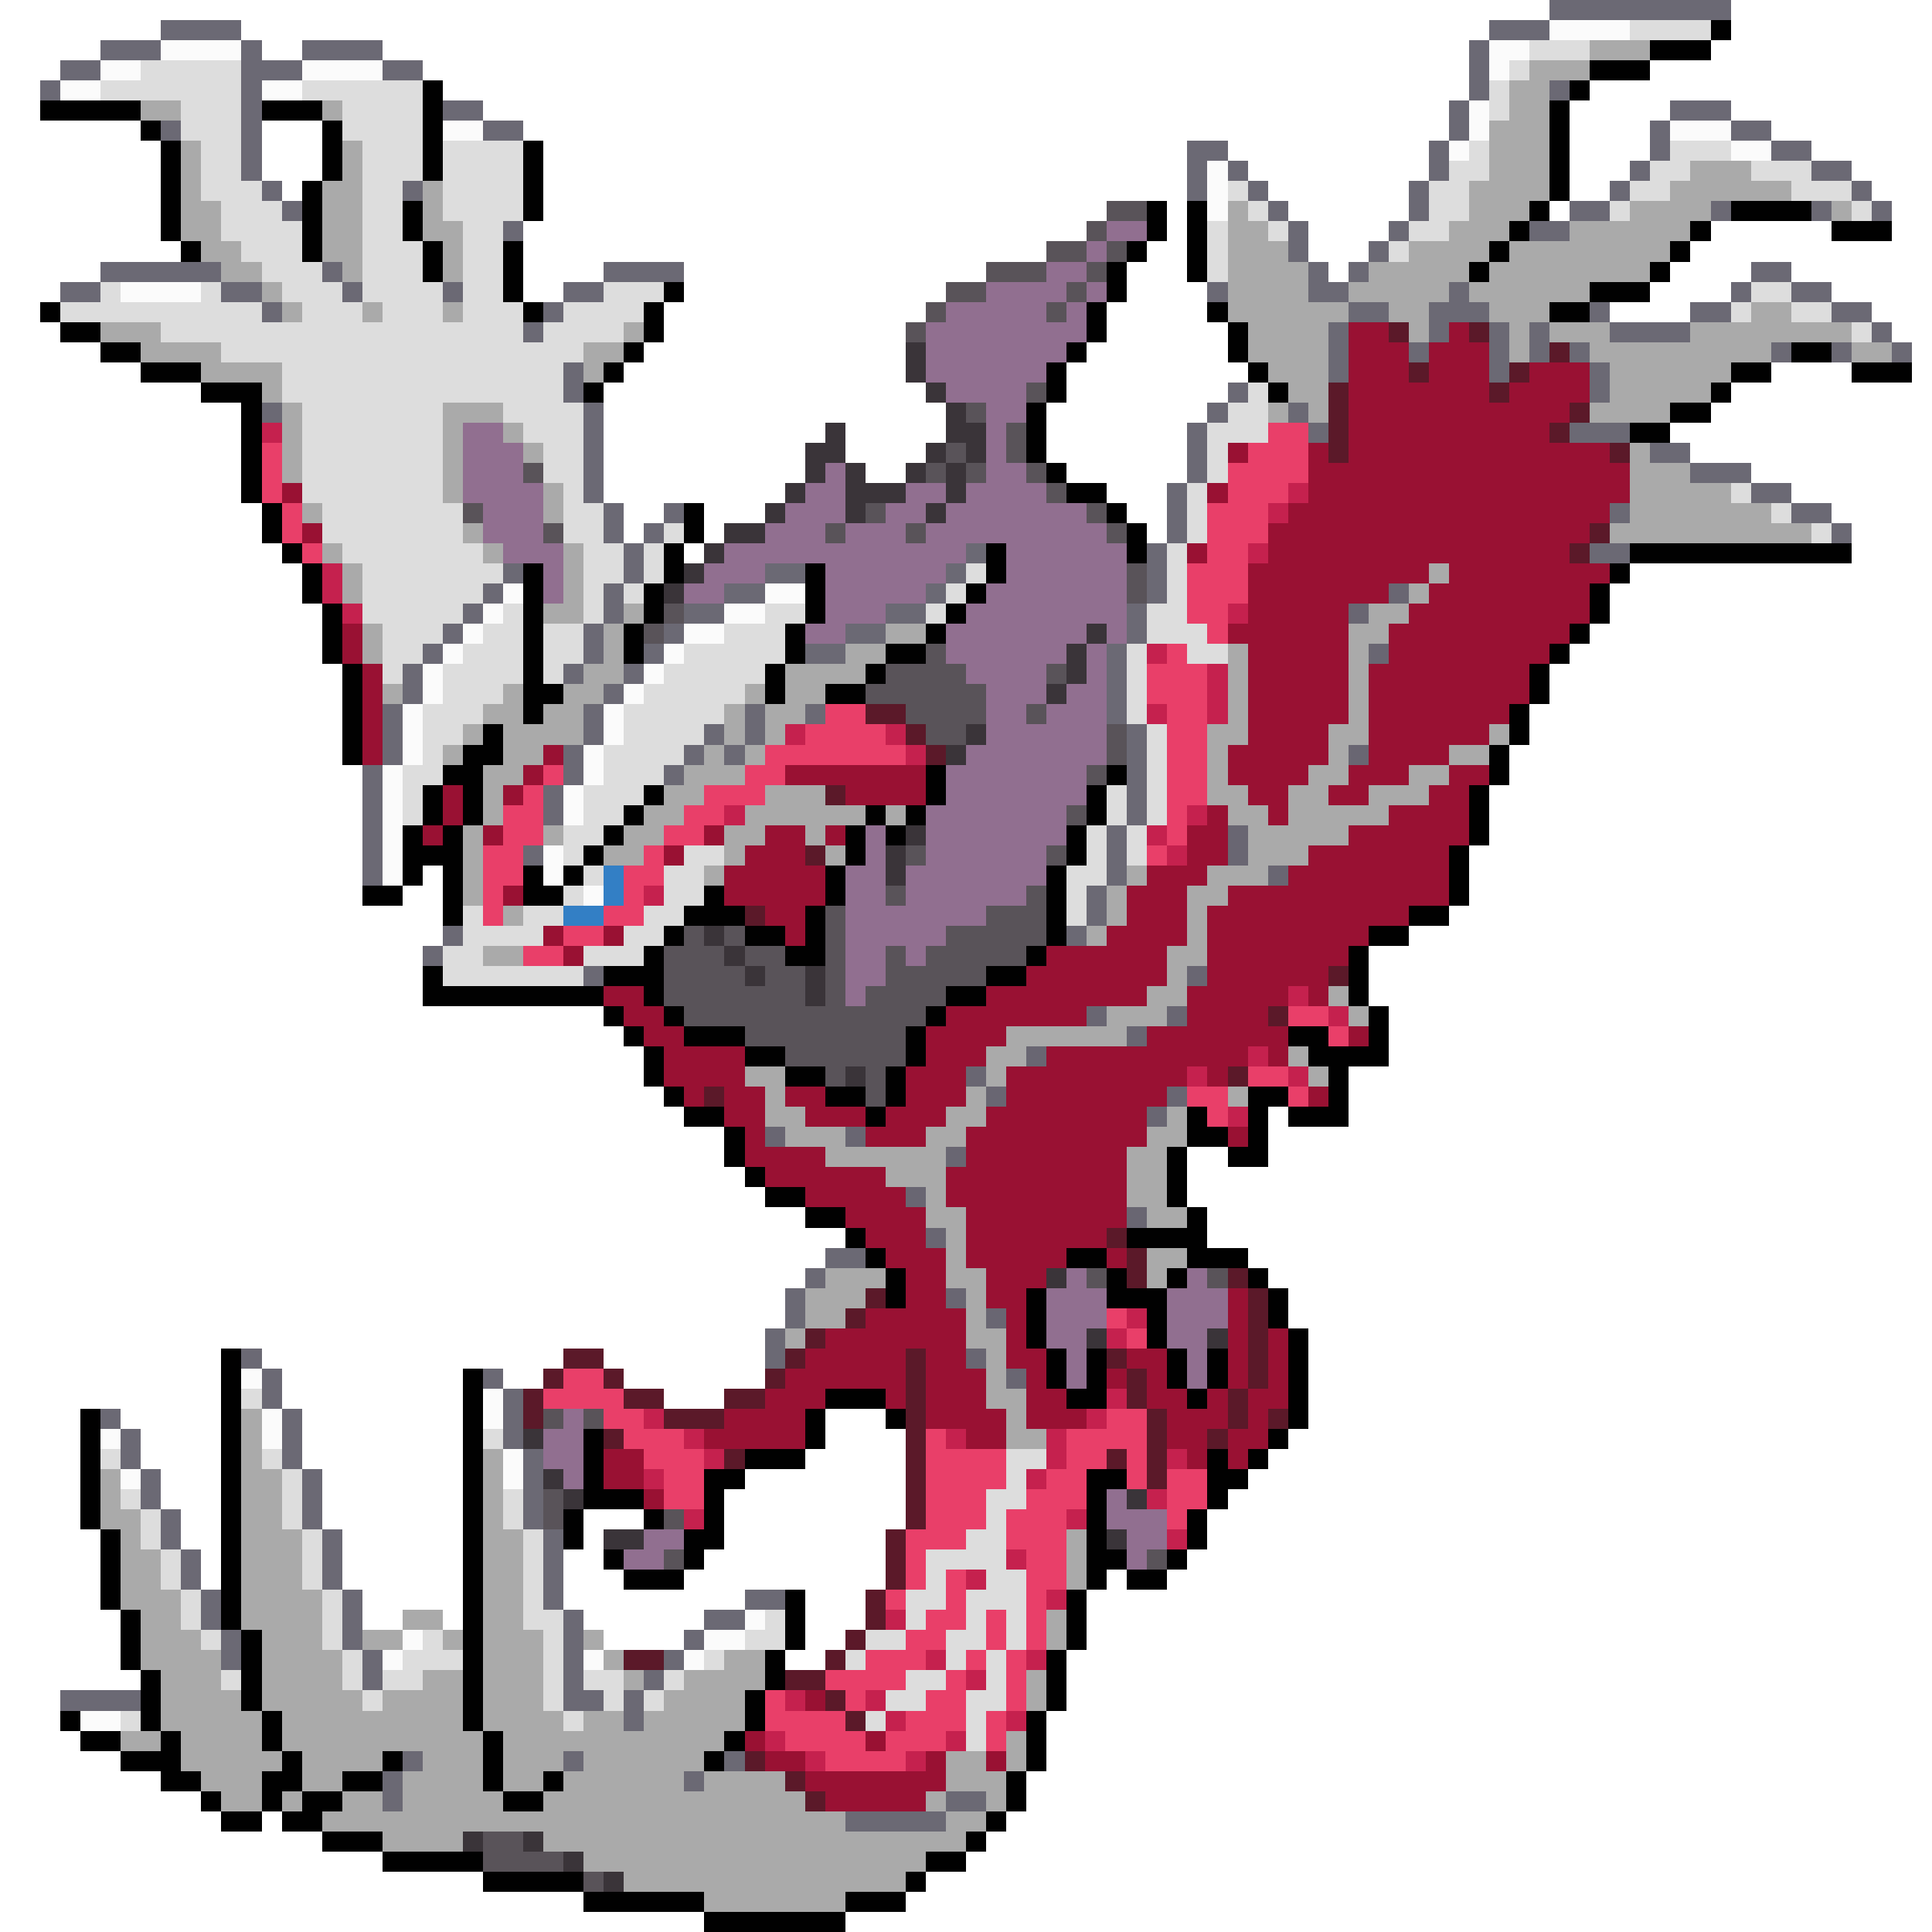 <svg xmlns="http://www.w3.org/2000/svg" viewBox="0 -0.5 96 96" shape-rendering="crispEdges">
<path stroke="#6b6974" d="M77 0h9M8 1h4M74 1h3M5 2h3M12 2h1M15 2h4M73 2h1M3 3h2M12 3h3M19 3h2M73 3h1M2 4h1M12 4h1M73 4h1M77 4h1M12 5h1M22 5h2M72 5h1M83 5h3M8 6h1M12 6h1M24 6h2M72 6h1M82 6h1M86 6h2M12 7h1M59 7h2M71 7h1M82 7h1M88 7h2M12 8h1M59 8h1M61 8h1M71 8h1M81 8h1M90 8h2M13 9h1M20 9h1M59 9h1M62 9h1M70 9h1M80 9h1M92 9h1M14 10h1M63 10h1M70 10h1M78 10h2M85 10h1M90 10h1M93 10h1M25 11h1M64 11h1M69 11h1M76 11h2M64 12h1M68 12h1M5 13h6M16 13h1M30 13h4M65 13h1M67 13h1M87 13h2M3 14h2M11 14h2M17 14h1M22 14h1M28 14h2M60 14h1M65 14h2M72 14h1M86 14h1M89 14h2M13 15h1M27 15h1M67 15h2M71 15h3M79 15h1M84 15h2M91 15h2M26 16h1M66 16h1M71 16h1M74 16h1M76 16h1M80 16h4M93 16h1M66 17h1M70 17h1M74 17h1M76 17h1M78 17h1M88 17h1M91 17h1M94 17h1M28 18h1M66 18h1M74 18h1M79 18h1M28 19h1M61 19h1M79 19h1M13 20h1M29 20h1M60 20h1M64 20h1M29 21h1M59 21h1M65 21h1M78 21h3M29 22h1M59 22h1M82 22h2M29 23h1M59 23h1M84 23h3M29 24h1M58 24h1M87 24h2M30 25h1M33 25h1M58 25h1M80 25h1M89 25h2M30 26h1M32 26h1M58 26h1M91 26h1M31 27h1M48 27h1M57 27h1M79 27h2M25 28h1M31 28h1M38 28h2M47 28h1M57 28h1M24 29h1M30 29h1M36 29h2M46 29h1M57 29h1M23 30h1M30 30h1M34 30h2M44 30h2M56 30h1M22 31h1M29 31h1M33 31h1M42 31h2M56 31h1M21 32h1M29 32h1M32 32h1M40 32h2M55 32h1M20 33h1M28 33h1M31 33h1M55 33h1M20 34h1M30 34h1M55 34h1M19 35h1M29 35h1M37 35h1M40 35h1M55 35h1M19 36h1M29 36h1M35 36h1M37 36h1M56 36h1M19 37h1M28 37h1M34 37h1M36 37h1M56 37h1M18 38h1M28 38h1M33 38h1M56 38h1M18 39h1M27 39h1M56 39h1M18 40h1M27 40h1M56 40h1M18 41h1M55 41h1M18 42h1M26 42h1M55 42h1M18 43h1M55 43h1M54 44h1M54 45h1M22 46h1M53 46h1M21 47h1M29 48h1M41 62h2M40 63h1M39 64h1M39 65h1M38 66h1M12 67h1M38 67h1M13 68h1M24 68h1M13 69h1M25 69h1M5 70h1M14 70h1M25 70h1M6 71h1M14 71h1M25 71h1M6 72h1M14 72h1M26 72h1M7 73h1M15 73h1M26 73h1M7 74h1M15 74h1M26 74h1M8 75h1M15 75h1M26 75h1M8 76h1M16 76h1M27 76h1M9 77h1M16 77h1M27 77h1M9 78h1M16 78h1M27 78h1M10 79h1M17 79h1M27 79h1M37 79h2M10 80h1M17 80h1M28 80h1M35 80h2M11 81h1M17 81h1M28 81h1M34 81h1M11 82h1M18 82h1M28 82h1M33 82h1M18 83h1M28 83h1M32 83h1M3 84h4M28 84h2M31 84h1M31 85h1M20 87h1M28 87h1M36 87h1M19 88h1M34 88h1M19 89h1M47 89h2M42 90h5" />
<path stroke="#fbfbfb" d="M77 1h4M8 2h4M74 2h2M5 3h2M15 3h4M74 3h1M3 4h2M13 4h2M73 5h1M22 6h2M73 6h1M83 6h3M72 7h1M86 7h2M60 8h1M60 9h1M60 10h1M6 14h4M25 29h1M38 29h2M24 30h1M36 30h2M23 31h1M34 31h2M22 32h1M33 32h1M21 33h1M32 33h1M21 34h1M31 34h1M20 35h1M30 35h1M20 36h1M30 36h1M20 37h1M29 37h1M19 38h1M29 38h1M19 39h1M28 39h1M19 40h1M28 40h1M19 41h1M19 42h1M27 42h1M19 43h1M27 43h1M29 44h1M12 68h1M24 69h1M13 70h1M24 70h1M5 71h1M13 71h1M25 72h1M6 73h1M25 73h1M37 80h1M20 81h1M35 81h2M19 82h1M29 82h1M34 82h1M4 85h2" />
<path stroke="#dddddd" d="M81 1h4M76 2h3M7 3h5M75 3h1M5 4h7M15 4h6M74 4h1M9 5h3M17 5h4M74 5h1M9 6h3M17 6h4M10 7h2M18 7h3M22 7h4M73 7h1M83 7h3M10 8h2M18 8h3M22 8h4M72 8h2M82 8h2M87 8h3M10 9h3M18 9h2M22 9h4M61 9h1M71 9h2M81 9h2M89 9h3M11 10h3M18 10h2M22 10h4M62 10h1M71 10h2M80 10h1M92 10h1M11 11h4M18 11h2M23 11h2M60 11h1M63 11h1M70 11h2M12 12h3M18 12h3M23 12h2M60 12h1M69 12h1M13 13h3M18 13h3M23 13h2M60 13h1M5 14h1M10 14h1M14 14h3M18 14h4M23 14h2M30 14h3M87 14h2M3 15h10M15 15h3M19 15h3M23 15h3M28 15h4M86 15h1M89 15h2M8 16h18M27 16h4M92 16h1M11 17h18M14 18h14M14 19h14M62 19h1M15 20h7M25 20h4M61 20h2M15 21h7M26 21h3M60 21h3M15 22h7M27 22h2M60 22h1M15 23h7M27 23h2M60 23h1M15 24h7M28 24h1M59 24h1M86 24h1M16 25h7M28 25h2M59 25h1M88 25h1M16 26h7M28 26h2M33 26h1M59 26h1M90 26h1M17 27h7M29 27h2M32 27h1M58 27h1M18 28h7M29 28h2M32 28h1M48 28h1M58 28h1M18 29h6M29 29h1M31 29h1M47 29h1M58 29h1M18 30h5M25 30h1M29 30h1M38 30h2M46 30h1M57 30h2M19 31h3M24 31h2M27 31h2M36 31h3M57 31h3M19 32h2M23 32h3M27 32h2M34 32h5M56 32h1M59 32h2M19 33h1M22 33h4M27 33h1M33 33h5M56 33h1M22 34h3M32 34h5M56 34h1M21 35h3M31 35h5M56 35h1M21 36h2M31 36h4M57 36h1M21 37h1M30 37h4M57 37h1M20 38h2M30 38h3M57 38h1M20 39h1M29 39h3M55 39h1M57 39h1M20 40h1M29 40h2M55 40h1M57 40h1M28 41h2M54 41h1M56 41h1M28 42h1M34 42h2M54 42h1M56 42h1M29 43h1M33 43h2M53 43h2M28 44h1M33 44h2M53 44h1M23 45h1M26 45h2M32 45h2M53 45h1M23 46h4M31 46h2M22 47h2M29 47h3M22 48h7M12 69h1M24 71h1M5 72h1M13 72h1M50 72h2M14 73h1M50 73h1M6 74h1M14 74h1M25 74h1M49 74h2M7 75h1M14 75h1M25 75h1M49 75h1M7 76h1M15 76h1M26 76h1M48 76h2M8 77h1M15 77h1M26 77h1M46 77h4M8 78h1M15 78h1M26 78h1M46 78h1M49 78h2M9 79h1M16 79h1M26 79h1M45 79h2M48 79h3M9 80h1M16 80h1M26 80h2M38 80h1M45 80h1M48 80h1M50 80h1M10 81h1M16 81h1M21 81h1M27 81h1M37 81h2M43 81h2M47 81h2M50 81h1M17 82h1M20 82h3M27 82h1M35 82h1M42 82h1M47 82h1M49 82h1M11 83h1M17 83h1M19 83h2M27 83h1M29 83h2M33 83h1M45 83h2M49 83h1M18 84h1M27 84h1M30 84h1M32 84h1M44 84h2M48 84h2M6 85h1M28 85h1M43 85h1M48 85h1M48 86h1" />
<path stroke="#010101" d="M85 1h1M82 2h3M79 3h3M21 4h1M78 4h1M2 5h5M13 5h3M21 5h1M77 5h1M7 6h1M16 6h1M21 6h1M77 6h1M8 7h1M16 7h1M21 7h1M26 7h1M77 7h1M8 8h1M16 8h1M21 8h1M26 8h1M77 8h1M8 9h1M15 9h1M26 9h1M77 9h1M8 10h1M15 10h1M20 10h1M26 10h1M57 10h1M59 10h1M76 10h1M86 10h4M8 11h1M15 11h1M20 11h1M57 11h1M59 11h1M75 11h1M84 11h1M91 11h3M9 12h1M15 12h1M21 12h1M25 12h1M56 12h1M59 12h1M74 12h1M83 12h1M21 13h1M25 13h1M55 13h1M59 13h1M73 13h1M82 13h1M25 14h1M33 14h1M55 14h1M79 14h3M2 15h1M26 15h1M32 15h1M54 15h1M60 15h1M77 15h2M3 16h2M32 16h1M54 16h1M61 16h1M5 17h2M31 17h1M53 17h1M61 17h1M89 17h2M7 18h3M30 18h1M52 18h1M62 18h1M86 18h2M92 18h3M10 19h3M29 19h1M52 19h1M63 19h1M85 19h1M12 20h1M51 20h1M83 20h2M12 21h1M51 21h1M81 21h2M12 22h1M51 22h1M12 23h1M52 23h1M12 24h1M53 24h2M13 25h1M34 25h1M55 25h1M13 26h1M34 26h1M56 26h1M14 27h1M33 27h1M49 27h1M56 27h1M81 27h11M15 28h1M26 28h1M33 28h1M40 28h1M49 28h1M80 28h1M15 29h1M26 29h1M32 29h1M40 29h1M48 29h1M79 29h1M16 30h1M26 30h1M32 30h1M40 30h1M47 30h1M79 30h1M16 31h1M26 31h1M31 31h1M39 31h1M46 31h1M78 31h1M16 32h1M26 32h1M31 32h1M39 32h1M44 32h2M77 32h1M17 33h1M26 33h1M38 33h1M43 33h1M76 33h1M17 34h1M26 34h2M38 34h1M41 34h2M76 34h1M17 35h1M26 35h1M75 35h1M17 36h1M24 36h1M75 36h1M17 37h1M23 37h2M74 37h1M22 38h2M46 38h1M55 38h1M74 38h1M21 39h1M23 39h1M32 39h1M46 39h1M54 39h1M73 39h1M21 40h1M23 40h1M31 40h1M43 40h1M45 40h1M54 40h1M73 40h1M20 41h1M22 41h1M30 41h1M42 41h1M44 41h1M53 41h1M73 41h1M20 42h3M29 42h1M42 42h1M53 42h1M72 42h1M20 43h1M22 43h1M26 43h1M28 43h1M41 43h1M52 43h1M72 43h1M18 44h2M22 44h1M26 44h2M35 44h1M41 44h1M52 44h1M72 44h1M22 45h1M34 45h3M40 45h1M52 45h1M70 45h2M33 46h1M37 46h2M40 46h1M52 46h1M68 46h2M32 47h1M39 47h2M51 47h1M67 47h1M21 48h1M30 48h3M49 48h2M67 48h1M21 49h9M32 49h1M47 49h2M67 49h1M30 50h1M33 50h1M46 50h1M68 50h1M31 51h1M34 51h3M45 51h1M64 51h2M68 51h1M32 52h1M37 52h2M45 52h1M65 52h4M32 53h1M39 53h2M44 53h1M66 53h1M33 54h1M41 54h2M44 54h1M62 54h2M66 54h1M34 55h2M43 55h1M59 55h1M62 55h1M64 55h3M36 56h1M59 56h2M62 56h1M36 57h1M58 57h1M61 57h2M37 58h1M58 58h1M38 59h2M58 59h1M40 60h2M59 60h1M42 61h1M56 61h4M43 62h1M53 62h2M59 62h3M44 63h1M55 63h1M58 63h1M62 63h1M44 64h1M51 64h1M55 64h3M63 64h1M51 65h1M57 65h1M63 65h1M51 66h1M57 66h1M64 66h1M11 67h1M52 67h1M54 67h1M58 67h1M60 67h1M64 67h1M11 68h1M23 68h1M52 68h1M54 68h1M58 68h1M60 68h1M64 68h1M11 69h1M23 69h1M41 69h3M53 69h2M59 69h1M64 69h1M4 70h1M11 70h1M23 70h1M40 70h1M44 70h1M64 70h1M4 71h1M11 71h1M23 71h1M29 71h1M40 71h1M63 71h1M4 72h1M11 72h1M23 72h1M29 72h1M37 72h3M60 72h1M62 72h1M4 73h1M11 73h1M23 73h1M29 73h1M35 73h2M54 73h2M60 73h2M4 74h1M11 74h1M23 74h1M29 74h3M35 74h1M54 74h1M60 74h1M4 75h1M11 75h1M23 75h1M28 75h1M32 75h1M35 75h1M54 75h1M59 75h1M5 76h1M11 76h1M23 76h1M28 76h1M34 76h2M54 76h1M59 76h1M5 77h1M11 77h1M23 77h1M30 77h1M34 77h1M54 77h2M58 77h1M5 78h1M11 78h1M23 78h1M31 78h3M54 78h1M56 78h2M5 79h1M11 79h1M23 79h1M39 79h1M53 79h1M6 80h1M11 80h1M23 80h1M39 80h1M53 80h1M6 81h1M12 81h1M23 81h1M39 81h1M53 81h1M6 82h1M12 82h1M23 82h1M38 82h1M52 82h1M7 83h1M12 83h1M23 83h1M38 83h1M52 83h1M7 84h1M12 84h1M23 84h1M37 84h1M52 84h1M3 85h1M7 85h1M13 85h1M23 85h1M37 85h1M51 85h1M4 86h2M8 86h1M13 86h1M24 86h1M36 86h1M51 86h1M6 87h3M14 87h1M19 87h1M24 87h1M35 87h1M51 87h1M8 88h2M13 88h2M17 88h2M24 88h1M27 88h1M50 88h1M10 89h1M13 89h1M15 89h2M25 89h2M50 89h1M11 90h2M14 90h2M49 90h1M16 91h3M48 91h1M19 92h5M46 92h2M24 93h5M45 93h1M29 94h6M42 94h3M35 95h7" />
<path stroke="#aaaaaa" d="M79 2h3M76 3h3M75 4h2M7 5h2M16 5h1M75 5h2M74 6h3M9 7h1M17 7h1M74 7h3M9 8h1M17 8h1M74 8h3M84 8h3M9 9h1M16 9h2M21 9h1M73 9h4M83 9h6M9 10h2M16 10h2M21 10h1M61 10h1M73 10h3M81 10h4M91 10h1M9 11h2M16 11h2M21 11h2M61 11h2M72 11h3M78 11h6M10 12h2M16 12h2M22 12h1M61 12h3M70 12h4M75 12h8M11 13h2M17 13h1M22 13h1M61 13h4M68 13h5M74 13h8M13 14h1M61 14h4M67 14h5M73 14h6M14 15h1M18 15h1M22 15h1M61 15h6M69 15h2M74 15h3M87 15h2M5 16h3M31 16h1M62 16h4M70 16h1M75 16h1M77 16h3M84 16h8M7 17h4M29 17h2M62 17h4M75 17h1M79 17h9M92 17h2M10 18h4M29 18h1M63 18h3M80 18h6M13 19h1M64 19h2M80 19h5M14 20h1M22 20h3M63 20h1M65 20h1M79 20h4M14 21h1M22 21h1M25 21h1M14 22h1M22 22h1M26 22h1M81 22h1M14 23h1M22 23h1M81 23h3M22 24h1M27 24h1M81 24h5M15 25h1M27 25h1M81 25h7M23 26h1M80 26h10M16 27h1M24 27h1M28 27h1M17 28h1M28 28h1M71 28h1M17 29h1M28 29h1M70 29h1M27 30h2M31 30h1M68 30h2M18 31h1M30 31h1M44 31h2M67 31h2M18 32h1M30 32h1M42 32h2M61 32h1M67 32h1M29 33h2M39 33h4M61 33h1M67 33h1M19 34h1M25 34h1M28 34h2M37 34h1M39 34h2M61 34h1M67 34h1M24 35h2M27 35h2M36 35h1M38 35h2M61 35h1M67 35h1M23 36h1M25 36h4M36 36h1M38 36h1M60 36h2M66 36h2M74 36h1M22 37h1M25 37h2M35 37h1M37 37h1M60 37h1M66 37h1M72 37h2M24 38h2M34 38h3M60 38h1M65 38h2M70 38h2M24 39h1M33 39h2M38 39h3M60 39h2M64 39h2M68 39h3M24 40h1M32 40h2M37 40h6M44 40h1M61 40h2M64 40h5M23 41h1M27 41h1M31 41h2M36 41h2M40 41h1M62 41h5M23 42h1M30 42h2M36 42h1M41 42h1M62 42h3M23 43h1M35 43h1M56 43h1M60 43h3M23 44h1M55 44h1M59 44h2M25 45h1M55 45h1M59 45h1M54 46h1M59 46h1M24 47h2M58 47h2M58 48h1M57 49h2M66 49h1M55 50h3M67 50h1M50 51h6M49 52h2M64 52h1M37 53h2M49 53h1M65 53h1M38 54h1M48 54h1M61 54h1M38 55h2M47 55h2M58 55h1M39 56h3M46 56h2M57 56h2M41 57h6M56 57h2M44 58h3M56 58h2M46 59h1M56 59h2M46 60h2M57 60h2M47 61h1M47 62h1M57 62h2M41 63h3M47 63h2M57 63h1M40 64h3M48 64h1M40 65h2M48 65h1M39 66h1M48 66h2M49 67h1M49 68h1M49 69h2M12 70h1M50 70h1M12 71h1M50 71h2M12 72h1M24 72h1M5 73h1M12 73h2M24 73h1M5 74h1M12 74h2M24 74h1M5 75h2M12 75h2M24 75h1M6 76h1M12 76h3M24 76h2M53 76h1M6 77h2M12 77h3M24 77h2M53 77h1M6 78h2M12 78h3M24 78h2M53 78h1M6 79h3M12 79h4M24 79h2M7 80h2M12 80h4M20 80h2M24 80h2M52 80h1M7 81h3M13 81h3M18 81h2M22 81h1M24 81h3M29 81h1M52 81h1M7 82h4M13 82h4M24 82h3M30 82h1M36 82h2M8 83h3M13 83h4M21 83h2M24 83h3M31 83h1M34 83h4M51 83h1M8 84h4M13 84h5M19 84h4M24 84h3M33 84h4M51 84h1M8 85h5M14 85h9M24 85h4M29 85h2M32 85h5M6 86h2M9 86h4M14 86h10M25 86h11M50 86h1M9 87h5M15 87h4M21 87h3M25 87h3M29 87h6M47 87h2M50 87h1M10 88h3M15 88h2M20 88h4M25 88h2M28 88h6M35 88h4M47 88h3M11 89h2M14 89h1M17 89h2M20 89h5M27 89h13M46 89h1M49 89h1M16 90h26M47 90h2M19 91h4M27 91h21M29 92h17M31 93h14M35 94h7" />
<path stroke="#595359" d="M55 10h2M54 11h1M52 12h2M55 12h1M49 13h3M54 13h1M47 14h2M53 14h1M46 15h1M52 15h1M45 16h1M51 19h1M48 20h1M50 21h1M47 22h1M50 22h1M26 23h1M46 23h1M48 23h1M51 23h1M52 24h1M23 25h1M43 25h1M54 25h1M27 26h1M41 26h1M45 26h1M55 26h1M56 28h1M56 29h1M33 30h1M32 31h1M46 32h1M44 33h4M52 33h1M43 34h6M45 35h4M51 35h1M46 36h2M55 36h1M55 37h1M54 38h1M53 40h1M45 42h1M52 42h1M44 44h1M51 44h1M41 45h1M49 45h3M34 46h1M36 46h1M41 46h1M47 46h5M33 47h3M37 47h2M41 47h1M44 47h1M46 47h5M33 48h4M38 48h2M41 48h1M44 48h5M33 49h7M41 49h1M43 49h4M34 50h12M37 51h8M39 52h6M41 53h1M43 53h1M43 54h1M54 63h1M60 63h1M27 70h1M29 70h1M27 74h1M27 75h1M33 75h1M33 77h1M57 77h1M24 91h2M24 92h4M29 93h1" />
<path stroke="#916f90" d="M55 11h2M54 12h1M52 13h2M49 14h4M54 14h1M47 15h5M53 15h1M46 16h8M46 17h7M46 18h6M47 19h4M49 20h2M23 21h2M49 21h1M23 22h3M49 22h1M23 23h3M41 23h1M49 23h2M23 24h4M40 24h2M45 24h2M48 24h4M24 25h3M39 25h3M44 25h2M47 25h7M24 26h3M38 26h3M42 26h3M46 26h9M25 27h3M36 27h12M50 27h6M27 28h1M35 28h3M41 28h6M50 28h6M27 29h1M34 29h2M41 29h5M49 29h7M41 30h3M48 30h8M40 31h2M47 31h7M55 31h1M47 32h6M54 32h1M48 33h4M54 33h1M49 34h3M53 34h2M49 35h2M52 35h3M49 36h6M48 37h7M47 38h7M47 39h7M46 40h7M43 41h1M46 41h7M43 42h1M46 42h6M42 43h2M45 43h7M42 44h2M45 44h6M42 45h7M42 46h5M42 47h2M45 47h1M42 48h2M42 49h1M53 63h1M59 63h1M52 64h3M58 64h3M52 65h3M58 65h3M52 66h2M58 66h2M53 67h1M59 67h1M53 68h1M59 68h1M28 70h1M27 71h2M27 72h2M28 73h1M55 74h1M55 75h3M32 76h2M56 76h2M31 77h2M56 77h1" />
<path stroke="#991133" d="M67 16h2M72 16h1M67 17h3M71 17h3M67 18h3M71 18h3M76 18h3M67 19h7M75 19h4M67 20h11M67 21h10M61 22h1M65 22h1M67 22h13M65 23h16M14 24h1M60 24h1M65 24h16M64 25h16M15 26h1M63 26h16M59 27h1M63 27h15M62 28h9M72 28h8M62 29h7M71 29h8M62 30h5M70 30h9M17 31h1M61 31h6M69 31h9M17 32h1M62 32h5M69 32h8M18 33h1M62 33h5M68 33h8M18 34h1M62 34h5M68 34h8M18 35h1M62 35h5M68 35h7M18 36h1M62 36h4M68 36h6M18 37h1M27 37h1M61 37h5M68 37h4M26 38h1M39 38h7M61 38h4M67 38h3M72 38h2M22 39h1M25 39h1M42 39h4M62 39h2M66 39h2M71 39h2M22 40h1M60 40h1M63 40h1M69 40h4M21 41h1M24 41h1M35 41h1M38 41h2M41 41h1M59 41h2M67 41h6M33 42h1M37 42h3M59 42h2M65 42h7M36 43h5M57 43h3M64 43h8M25 44h1M36 44h5M56 44h3M61 44h11M38 45h2M56 45h3M60 45h10M27 46h1M30 46h1M39 46h1M55 46h4M60 46h8M28 47h1M52 47h6M60 47h7M51 48h7M60 48h6M30 49h2M49 49h8M59 49h5M65 49h1M31 50h2M47 50h7M59 50h4M32 51h2M46 51h4M57 51h7M67 51h1M33 52h4M46 52h3M52 52h10M63 52h1M33 53h4M45 53h3M50 53h9M60 53h1M34 54h1M36 54h2M39 54h2M45 54h3M50 54h8M65 54h1M36 55h2M40 55h3M44 55h3M49 55h8M37 56h1M43 56h3M48 56h9M61 56h1M37 57h4M48 57h8M38 58h6M47 58h9M40 59h5M47 59h9M42 60h4M48 60h8M43 61h3M48 61h7M44 62h3M48 62h5M55 62h1M45 63h2M49 63h3M45 64h2M49 64h2M61 64h1M43 65h5M50 65h1M61 65h1M41 66h7M50 66h1M61 66h1M63 66h1M40 67h5M46 67h2M50 67h2M56 67h2M61 67h1M63 67h1M39 68h6M46 68h3M51 68h1M55 68h1M57 68h1M61 68h1M63 68h1M38 69h3M44 69h1M46 69h3M51 69h2M57 69h2M60 69h1M62 69h2M36 70h4M46 70h4M51 70h3M58 70h3M62 70h1M35 71h5M48 71h2M58 71h2M61 71h2M30 72h2M59 72h1M61 72h1M30 73h2M32 74h1M40 84h1M37 86h1M43 86h1M38 87h2M46 87h1M49 87h1M40 88h7M41 89h5" />
<path stroke="#5b1929" d="M69 16h1M73 16h1M77 17h1M70 18h1M75 18h1M66 19h1M74 19h1M66 20h1M78 20h1M66 21h1M77 21h1M66 22h1M80 22h1M79 26h1M78 27h1M43 35h2M45 36h1M46 37h1M41 39h1M40 42h1M37 45h1M66 48h1M63 50h1M61 53h1M35 54h1M55 61h1M56 62h1M56 63h1M61 63h1M43 64h1M62 64h1M42 65h1M62 65h1M40 66h1M62 66h1M28 67h2M39 67h1M45 67h1M55 67h1M62 67h1M27 68h1M30 68h1M38 68h1M45 68h1M56 68h1M62 68h1M26 69h1M31 69h2M36 69h2M45 69h1M56 69h1M61 69h1M26 70h1M33 70h3M45 70h1M57 70h1M61 70h1M63 70h1M30 71h1M45 71h1M57 71h1M60 71h1M36 72h1M45 72h1M55 72h1M57 72h1M45 73h1M57 73h1M45 74h1M45 75h1M44 76h1M44 77h1M44 78h1M43 79h1M43 80h1M42 81h1M31 82h2M41 82h1M39 83h2M41 84h1M42 85h1M37 87h1M39 88h1M40 89h1" />
<path stroke="#3a3439" d="M45 17h1M45 18h1M46 19h1M47 20h1M41 21h1M47 21h2M40 22h2M46 22h1M48 22h1M40 23h1M42 23h1M45 23h1M47 23h1M39 24h1M42 24h3M47 24h1M38 25h1M42 25h1M46 25h1M36 26h2M35 27h1M34 28h1M33 29h1M54 31h1M53 32h1M53 33h1M52 34h1M48 36h1M47 37h1M45 41h1M44 42h1M44 43h1M35 46h1M36 47h1M37 48h1M40 48h1M40 49h1M42 53h1M52 63h1M54 66h1M60 66h1M26 71h1M27 73h1M28 74h1M56 74h1M30 76h2M55 76h1M23 91h1M26 91h1M28 92h1M30 93h1" />
<path stroke="#c5214e" d="M13 21h1M64 24h1M63 25h1M62 27h1M16 28h1M16 29h1M17 30h1M61 30h1M57 32h1M60 33h1M60 34h1M57 35h1M60 35h1M39 36h1M44 36h1M45 37h1M36 40h1M59 40h1M57 41h1M58 42h1M32 44h1M64 49h1M66 50h1M62 52h1M59 53h1M64 53h1M61 55h1M56 65h1M55 66h1M55 69h1M32 70h1M54 70h1M34 71h1M47 71h1M52 71h1M35 72h1M52 72h1M58 72h1M32 73h1M51 73h1M57 74h1M34 75h1M53 75h1M58 76h1M50 77h1M48 78h1M52 79h1M44 80h1M46 82h1M51 82h1M48 83h1M39 84h1M43 84h1M44 85h1M50 85h1M38 86h1M47 86h1M40 87h1M45 87h1" />
<path stroke="#e93f69" d="M63 21h2M13 22h1M62 22h3M13 23h1M61 23h4M13 24h1M61 24h3M14 25h1M60 25h3M14 26h1M60 26h3M15 27h1M60 27h2M59 28h3M59 29h3M59 30h2M60 31h1M58 32h1M57 33h3M57 34h3M41 35h2M58 35h2M40 36h4M58 36h2M38 37h7M58 37h2M27 38h1M37 38h2M58 38h2M26 39h1M35 39h3M58 39h2M25 40h2M34 40h2M58 40h1M25 41h2M33 41h2M58 41h1M24 42h2M32 42h1M57 42h1M24 43h2M31 43h2M24 44h1M31 44h1M24 45h1M30 45h2M28 46h2M26 47h2M64 50h2M66 51h1M62 53h2M59 54h2M64 54h1M60 55h1M55 65h1M56 66h1M28 68h2M27 69h4M30 70h2M55 70h2M31 71h3M46 71h1M53 71h4M32 72h3M46 72h4M53 72h2M56 72h1M33 73h2M46 73h4M52 73h2M56 73h1M58 73h2M33 74h2M46 74h3M51 74h3M58 74h2M46 75h3M50 75h3M58 75h1M45 76h3M50 76h3M45 77h1M51 77h2M45 78h1M47 78h1M51 78h2M44 79h1M47 79h1M51 79h1M46 80h2M49 80h1M51 80h1M45 81h2M49 81h1M51 81h1M43 82h3M48 82h1M50 82h1M41 83h4M47 83h1M50 83h1M38 84h1M42 84h1M46 84h2M50 84h1M38 85h4M45 85h3M49 85h1M39 86h4M44 86h3M49 86h1M41 87h4" />
<path stroke="#696672" d="M69 29h1M67 30h1M68 32h1M67 37h1M61 41h1M61 42h1M63 43h1M59 48h1M54 50h1M58 50h1M56 51h1M51 52h1M48 53h1M49 54h1M58 54h1M57 55h1M38 56h1M42 56h1M47 57h1M45 59h1M56 60h1M46 61h1M47 64h1M49 65h1M48 67h1M50 68h1" />
<path stroke="#337fc5" d="M30 43h1M30 44h1M28 45h2" />
</svg>